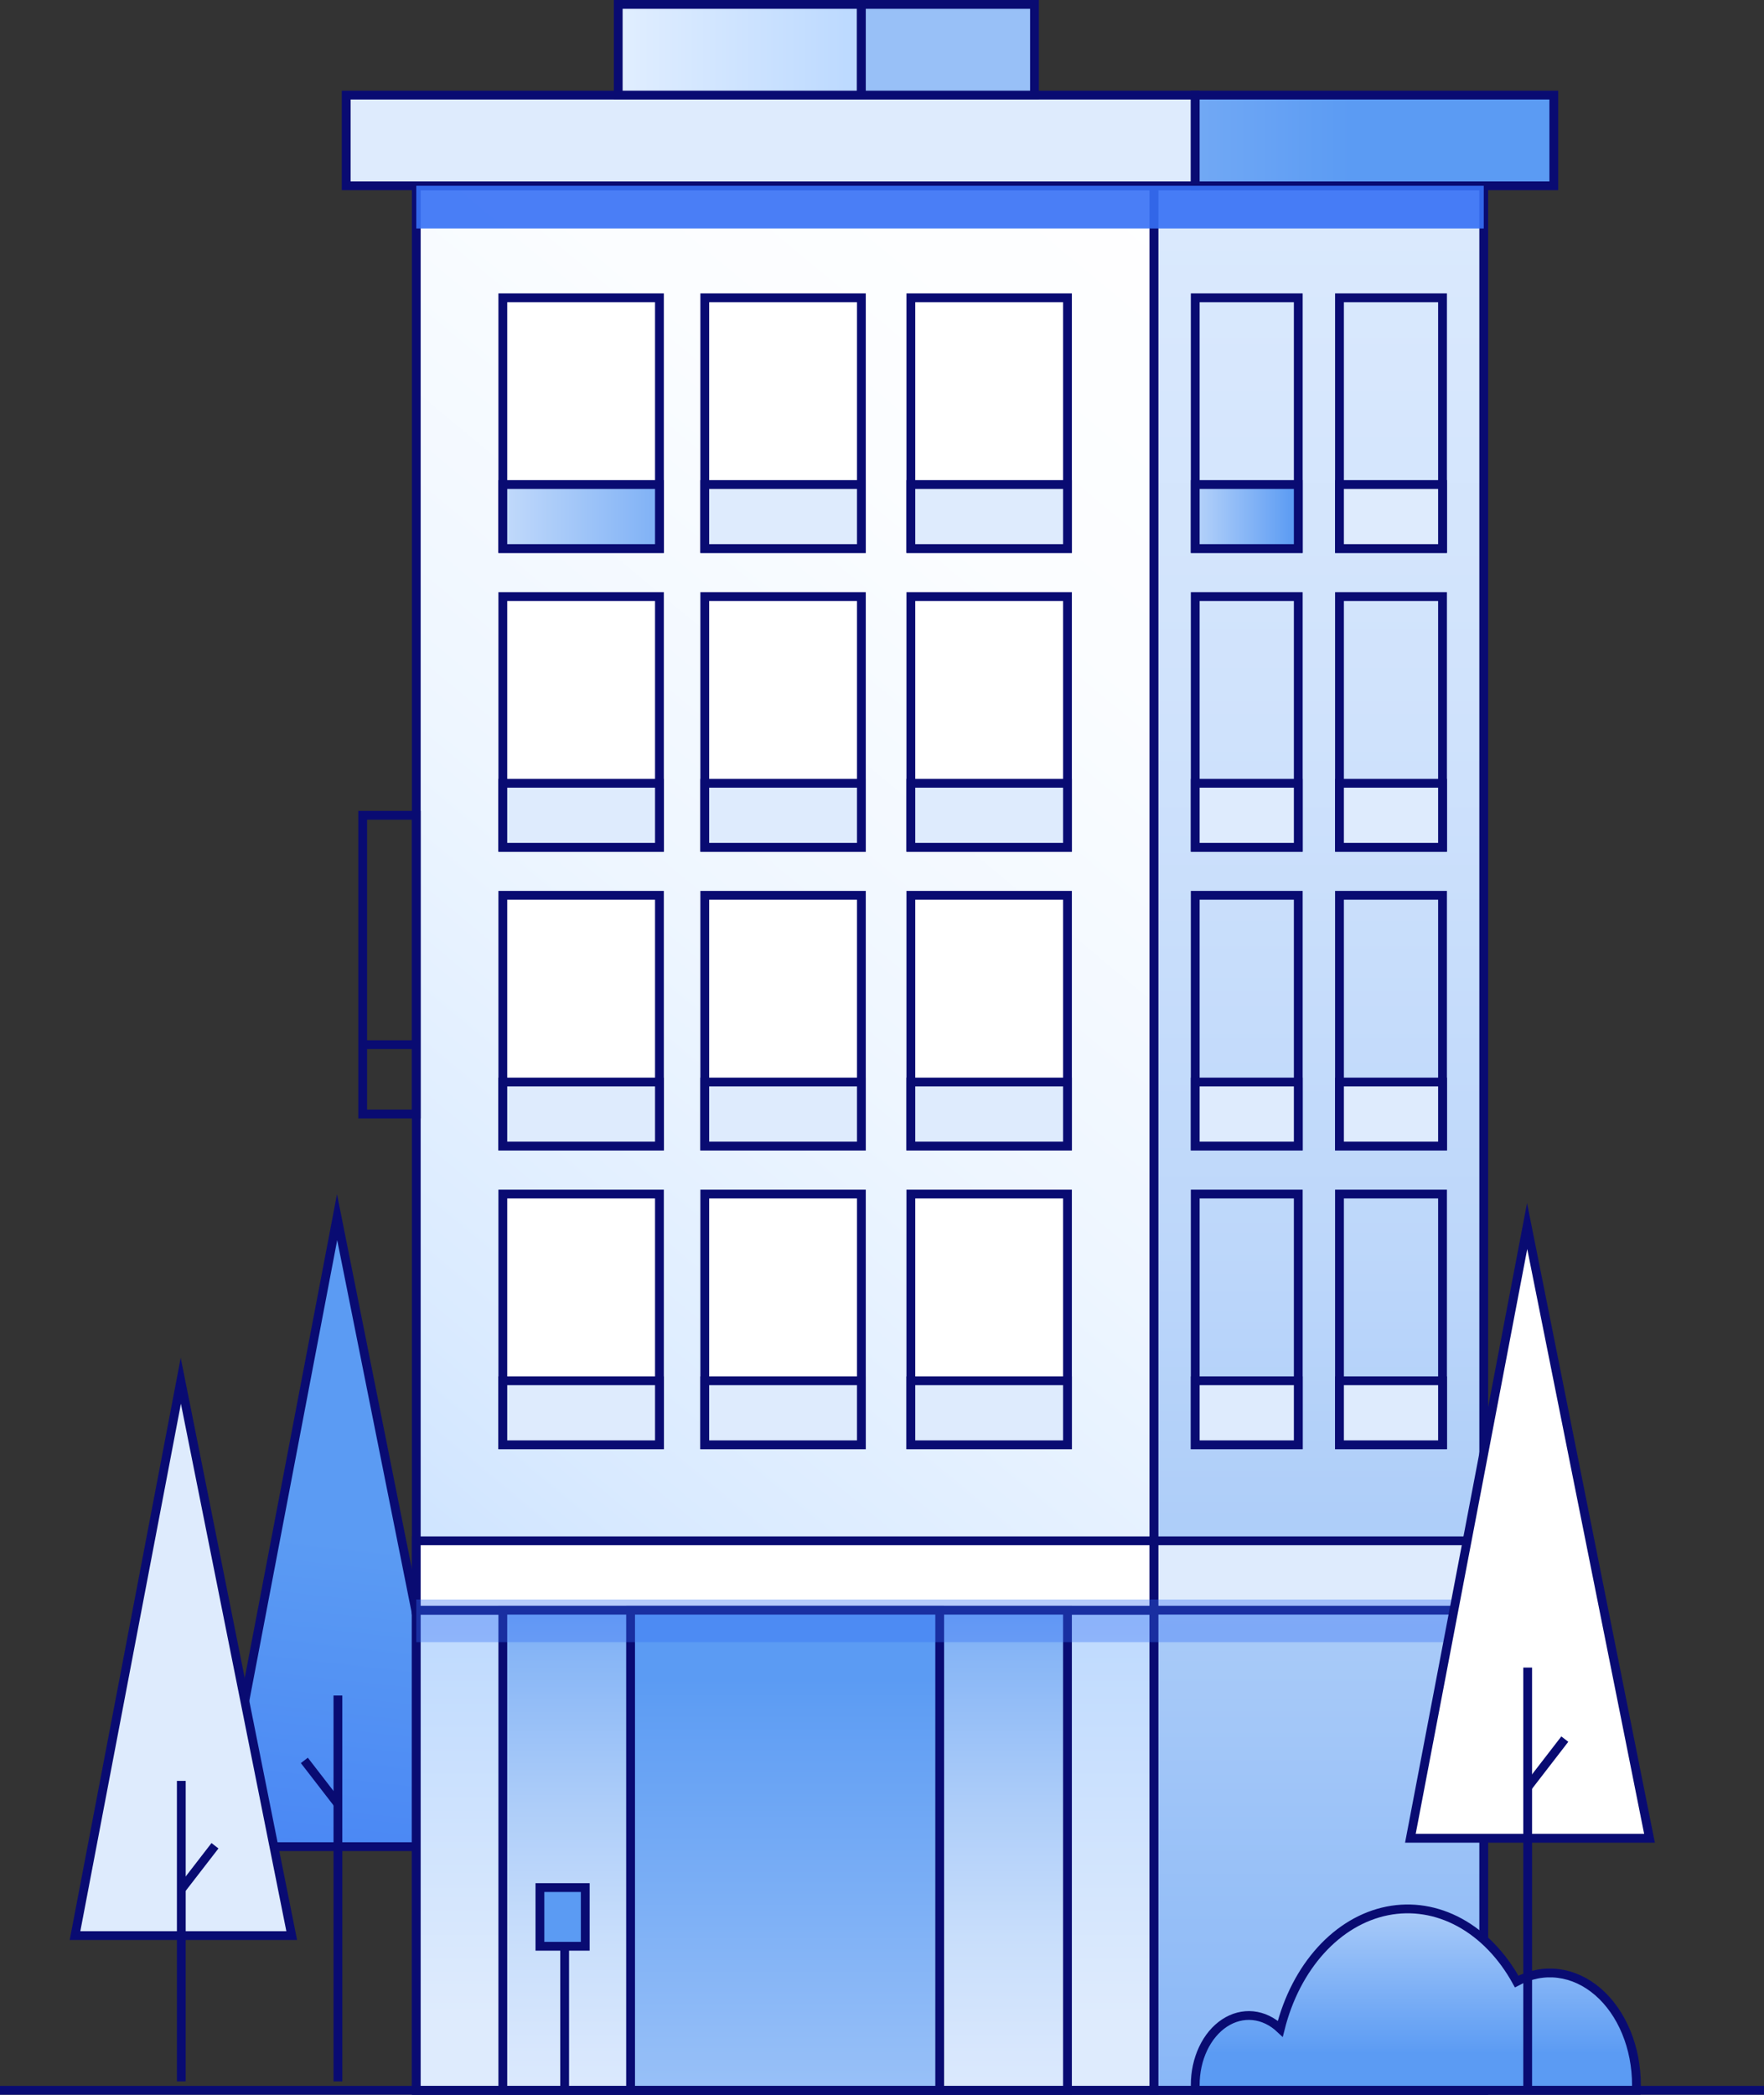 <svg xmlns="http://www.w3.org/2000/svg" width="401" height="476" viewBox="0 0 401 476" fill="none"><rect x="0" y="0" width="401" height="476" fill="#333333" stroke="none"/><path d="M76.63 276.587L49.338 419.635H105.234L76.63 276.587Z" fill="url(#paint0_linear_1_991)" stroke="#090B72" stroke-width="2" stroke-miterlimit="10"></path><path d="M76.818 385.292V472.975" stroke="#090B72" stroke-width="2" stroke-miterlimit="10"></path><path d="M76.837 409.937L69.183 400.033" stroke="#090B72" stroke-width="2" stroke-miterlimit="10"></path><path d="M262.337 42.217H94.629V475H262.337V42.217Z" fill="url(#paint1_linear_1_991)" stroke="#090B72" stroke-width="2" stroke-miterlimit="10"></path><path d="M262.337 365.895H94.629V475H262.337V365.895Z" fill="url(#paint2_linear_1_991)" stroke="#090B72" stroke-width="2" stroke-miterlimit="10"></path><path d="M262.337 350.136H94.629V365.895H262.337V350.136Z" fill="white" stroke="#090B72" stroke-width="2" stroke-miterlimit="10"></path><path d="M337.29 365.895H262.336V475H337.29V365.895Z" stroke="#090B72" stroke-width="2" stroke-miterlimit="10"></path><path d="M337.29 42.217H262.336V475H337.29V42.217Z" fill="url(#paint3_linear_1_991)" stroke="#090B72" stroke-width="2" stroke-miterlimit="10"></path><path d="M337.29 350.136H262.336V365.895H337.29V350.136Z" fill="#DEEBFD" stroke="#090B72" stroke-width="2" stroke-miterlimit="10"></path><path d="M149.906 67.675H114.303V124.652H149.906V67.675Z" fill="white" stroke="#090B72" stroke-width="2" stroke-miterlimit="10"></path><path d="M195.815 67.675H160.212V124.652H195.815V67.675Z" fill="white" stroke="#090B72" stroke-width="2" stroke-miterlimit="10"></path><path d="M242.662 67.675H207.059V124.652H242.662V67.675Z" fill="white" stroke="#090B72" stroke-width="2" stroke-miterlimit="10"></path><path d="M149.906 110.105H114.303V124.652H149.906V110.105Z" fill="url(#paint4_linear_1_991)" stroke="#090B72" stroke-width="2" stroke-miterlimit="10"></path><path d="M195.815 110.105H160.212V124.652H195.815V110.105Z" fill="url(#paint5_linear_1_991)" stroke="#090B72" stroke-width="2" stroke-miterlimit="10"></path><path d="M242.662 110.105H207.059V124.652H242.662V110.105Z" fill="url(#paint6_linear_1_991)" stroke="#090B72" stroke-width="2" stroke-miterlimit="10"></path><path d="M149.906 135.563H114.303V192.54H149.906V135.563Z" fill="white" stroke="#090B72" stroke-width="2" stroke-miterlimit="10"></path><path d="M195.815 135.563H160.212V192.54H195.815V135.563Z" fill="white" stroke="#090B72" stroke-width="2" stroke-miterlimit="10"></path><path d="M242.662 135.563H207.059V192.54H242.662V135.563Z" fill="white" stroke="#090B72" stroke-width="2" stroke-miterlimit="10"></path><path d="M149.906 177.992H114.303V192.54H149.906V177.992Z" fill="url(#paint7_linear_1_991)" stroke="#090B72" stroke-width="2" stroke-miterlimit="10"></path><path d="M195.815 177.992H160.212V192.54H195.815V177.992Z" fill="url(#paint8_linear_1_991)" stroke="#090B72" stroke-width="2" stroke-miterlimit="10"></path><path d="M242.662 177.992H207.059V192.54H242.662V177.992Z" fill="url(#paint9_linear_1_991)" stroke="#090B72" stroke-width="2" stroke-miterlimit="10"></path><path d="M149.906 203.45H114.303V260.427H149.906V203.45Z" fill="white" stroke="#090B72" stroke-width="2" stroke-miterlimit="10"></path><path d="M195.815 203.45H160.212V260.427H195.815V203.45Z" fill="white" stroke="#090B72" stroke-width="2" stroke-miterlimit="10"></path><path d="M242.662 203.45H207.059V260.427H242.662V203.45Z" fill="white" stroke="#090B72" stroke-width="2" stroke-miterlimit="10"></path><path d="M149.906 245.88H114.303V260.427H149.906V245.88Z" fill="url(#paint10_linear_1_991)" stroke="#090B72" stroke-width="2" stroke-miterlimit="10"></path><path d="M195.815 245.88H160.212V260.427H195.815V245.88Z" fill="url(#paint11_linear_1_991)" stroke="#090B72" stroke-width="2" stroke-miterlimit="10"></path><path d="M242.662 245.88H207.059V260.427H242.662V245.88Z" fill="url(#paint12_linear_1_991)" stroke="#090B72" stroke-width="2" stroke-miterlimit="10"></path><path d="M149.906 271.337H114.303V328.315H149.906V271.337Z" fill="white" stroke="#090B72" stroke-width="2" stroke-miterlimit="10"></path><path d="M195.815 271.337H160.212V328.315H195.815V271.337Z" fill="white" stroke="#090B72" stroke-width="2" stroke-miterlimit="10"></path><path d="M242.662 271.337H207.059V328.315H242.662V271.337Z" fill="white" stroke="#090B72" stroke-width="2" stroke-miterlimit="10"></path><path d="M149.906 313.767H114.303V328.315H149.906V313.767Z" fill="url(#paint13_linear_1_991)" stroke="#090B72" stroke-width="2" stroke-miterlimit="10"></path><path d="M195.815 313.767H160.212V328.315H195.815V313.767Z" fill="url(#paint14_linear_1_991)" stroke="#090B72" stroke-width="2" stroke-miterlimit="10"></path><path d="M242.662 313.767H207.059V328.315H242.662V313.767Z" fill="url(#paint15_linear_1_991)" stroke="#090B72" stroke-width="2" stroke-miterlimit="10"></path><path d="M295.129 67.675H271.706V124.652H295.129V67.675Z" stroke="#090B72" stroke-width="2" stroke-miterlimit="10"></path><path d="M295.129 110.105H271.706V124.652H295.129V110.105Z" fill="url(#paint16_linear_1_991)" stroke="#090B72" stroke-width="2" stroke-miterlimit="10"></path><path d="M295.129 135.563H271.706V192.54H295.129V135.563Z" stroke="#090B72" stroke-width="2" stroke-miterlimit="10"></path><path d="M295.129 177.992H271.706V192.54H295.129V177.992Z" fill="url(#paint17_linear_1_991)" stroke="#090B72" stroke-width="2" stroke-miterlimit="10"></path><path d="M295.129 203.45H271.706V260.427H295.129V203.45Z" stroke="#090B72" stroke-width="2" stroke-miterlimit="10"></path><path d="M295.129 245.88H271.706V260.427H295.129V245.88Z" fill="url(#paint18_linear_1_991)" stroke="#090B72" stroke-width="2" stroke-miterlimit="10"></path><path d="M295.129 271.337H271.706V328.315H295.129V271.337Z" stroke="#090B72" stroke-width="2" stroke-miterlimit="10"></path><path d="M295.129 313.767H271.706V328.315H295.129V313.767Z" fill="url(#paint19_linear_1_991)" stroke="#090B72" stroke-width="2" stroke-miterlimit="10"></path><path d="M327.92 67.675H304.497V124.652H327.92V67.675Z" stroke="#090B72" stroke-width="2" stroke-miterlimit="10"></path><path d="M327.92 110.105H304.497V124.652H327.92V110.105Z" fill="url(#paint20_linear_1_991)" stroke="#090B72" stroke-width="2" stroke-miterlimit="10"></path><path d="M327.92 135.563H304.497V192.54H327.92V135.563Z" stroke="#090B72" stroke-width="2" stroke-miterlimit="10"></path><path d="M327.92 177.992H304.497V192.54H327.92V177.992Z" fill="url(#paint21_linear_1_991)" stroke="#090B72" stroke-width="2" stroke-miterlimit="10"></path><path d="M327.92 203.45H304.497V260.427H327.92V203.45Z" stroke="#090B72" stroke-width="2" stroke-miterlimit="10"></path><path d="M327.92 245.88H304.497V260.427H327.92V245.88Z" fill="url(#paint22_linear_1_991)" stroke="#090B72" stroke-width="2" stroke-miterlimit="10"></path><path d="M327.92 271.337H304.497V328.315H327.92V271.337Z" stroke="#090B72" stroke-width="2" stroke-miterlimit="10"></path><path d="M327.92 313.767H304.497V328.315H327.92V313.767Z" fill="url(#paint23_linear_1_991)" stroke="#090B72" stroke-width="2" stroke-miterlimit="10"></path><path d="M271.706 21.609H78.701V42.217H271.706V21.609Z" fill="url(#paint24_linear_1_991)" stroke="#090B72" stroke-width="2" stroke-miterlimit="10"></path><path d="M353.218 21.609H271.706V42.217H353.218V21.609Z" fill="url(#paint25_linear_1_991)" stroke="#090B72" stroke-width="2" stroke-miterlimit="10"></path><path d="M195.816 1H140.538V21.609H195.816V1Z" fill="url(#paint26_linear_1_991)" stroke="#090B72" stroke-width="2" stroke-miterlimit="10"></path><path d="M235.166 1H195.815V21.609H235.166V1Z" fill="url(#paint27_linear_1_991)" stroke="#090B72" stroke-width="2" stroke-miterlimit="10"></path><path d="M94.628 185.266H82.448V253.154H94.628V185.266Z" stroke="#090B72" stroke-width="2" stroke-miterlimit="10"></path><path d="M82.448 237.394H94.628" stroke="#090B72" stroke-width="2" stroke-miterlimit="10"></path><path d="M242.661 365.895H114.303V475H242.661V365.895Z" fill="url(#paint28_linear_1_991)" stroke="#090B72" stroke-width="2" stroke-miterlimit="10"></path><path d="M213.617 365.895H143.348V475H213.617V365.895Z" fill="url(#paint29_linear_1_991)" stroke="#090B72" stroke-width="2" stroke-miterlimit="10"></path><path d="M128.358 442.268V475" stroke="#090B72" stroke-width="2" stroke-miterlimit="10"></path><path d="M133.042 428.934H122.736V442.269H133.042V428.934Z" fill="url(#paint30_linear_1_991)" stroke="#090B72" stroke-width="2" stroke-miterlimit="10"></path><path d="M371.956 475C371.956 474.6 372.003 474.2 372.003 473.788C372.003 469.599 371.204 465.474 369.676 461.781C368.149 458.087 365.941 454.938 363.248 452.613C360.555 450.288 357.46 448.859 354.238 448.452C351.016 448.045 347.766 448.674 344.776 450.282C341.501 444.345 337.017 439.701 331.823 436.868C326.628 434.036 320.928 433.124 315.357 434.237C309.786 435.349 304.563 438.441 300.27 443.169C295.977 447.896 292.783 454.072 291.044 461.01C289.225 459.301 287.076 458.276 284.835 458.049C282.594 457.823 280.349 458.403 278.347 459.726C276.345 461.048 274.665 463.062 273.493 465.544C272.321 468.026 271.702 470.879 271.706 473.788C271.706 474.2 271.706 474.6 271.753 475H371.956Z" fill="url(#paint31_linear_1_991)" stroke="#090B72" stroke-width="2" stroke-miterlimit="10"></path><path d="M0 475H401" stroke="#090B72" stroke-width="2" stroke-miterlimit="10"></path><g style="mix-blend-mode:multiply" opacity="0.9"><path d="M337.29 42.217H94.629V51.916H337.29V42.217Z" fill="#3670F5"></path></g><g style="mix-blend-mode:multiply" opacity="0.36"><path d="M337.29 363.47H94.629V373.169H337.29V363.47Z" fill="#3670F5"></path></g><path d="M41.103 313.767L17.052 439.844H66.315L41.103 313.767Z" fill="url(#paint32_linear_1_991)" stroke="#090B72" stroke-width="2" stroke-miterlimit="10"></path><path d="M41.215 404.688V472.975" stroke="#090B72" stroke-width="2" stroke-miterlimit="10"></path><path d="M41.215 429.334L48.87 419.429" stroke="#090B72" stroke-width="2" stroke-miterlimit="10"></path><path d="M347.156 278.611L320.613 417.732H374.973L347.156 278.611Z" fill="url(#paint33_linear_1_991)" stroke="#090B72" stroke-width="2" stroke-miterlimit="10"></path><path d="M347.277 378.939V475" stroke="#090B72" stroke-width="2" stroke-miterlimit="10"></path><path d="M347.277 406.131L355.719 395.196" stroke="#090B72" stroke-width="2" stroke-miterlimit="10"></path><defs><linearGradient id="paint0_linear_1_991" x1="71.271" y1="509.538" x2="89.157" y2="349.797" gradientUnits="userSpaceOnUse"><stop stop-color="#3670F5"></stop><stop offset="0.99" stop-color="#5B9BF3"></stop></linearGradient><linearGradient id="paint1_linear_1_991" x1="285.113" y1="42.981" x2="-27.62" y2="420.724" gradientUnits="userSpaceOnUse"><stop stop-color="white"></stop><stop offset="0.21" stop-color="#FBFDFF"></stop><stop offset="0.43" stop-color="#EEF6FF"></stop><stop offset="0.65" stop-color="#D9EAFF"></stop><stop offset="0.87" stop-color="#BDDAFF"></stop><stop offset="1" stop-color="#A8CEFF"></stop></linearGradient><linearGradient id="paint2_linear_1_991" x1="178.483" y1="457.895" x2="178.483" y2="306.166" gradientUnits="userSpaceOnUse"><stop stop-color="#DEEBFD"></stop><stop offset="1" stop-color="#A8CEFF"></stop></linearGradient><linearGradient id="paint3_linear_1_991" x1="299.813" y1="-77.374" x2="299.813" y2="603.065" gradientUnits="userSpaceOnUse"><stop stop-color="#DEEBFD"></stop><stop offset="0.19" stop-color="#DAE9FD"></stop><stop offset="0.36" stop-color="#CFE2FC"></stop><stop offset="0.53" stop-color="#BDD7FA"></stop><stop offset="0.69" stop-color="#A3C7F8"></stop><stop offset="0.85" stop-color="#81B2F6"></stop><stop offset="1" stop-color="#5B9BF3"></stop></linearGradient><linearGradient id="paint4_linear_1_991" x1="99.303" y1="117.378" x2="187.326" y2="117.378" gradientUnits="userSpaceOnUse"><stop stop-color="#DEEBFD"></stop><stop offset="0.79" stop-color="#5B9BF3"></stop></linearGradient><linearGradient id="paint5_linear_1_991" x1="5678.29" y1="110.105" x2="9023.18" y2="110.105" gradientUnits="userSpaceOnUse"><stop stop-color="#DEEBFD"></stop><stop offset="0.79" stop-color="#5B9BF3"></stop></linearGradient><linearGradient id="paint6_linear_1_991" x1="7505.28" y1="110.105" x2="10850.2" y2="110.105" gradientUnits="userSpaceOnUse"><stop stop-color="#DEEBFD"></stop><stop offset="0.79" stop-color="#5B9BF3"></stop></linearGradient><linearGradient id="paint7_linear_1_991" x1="3887.84" y1="2403.73" x2="7232.73" y2="2403.73" gradientUnits="userSpaceOnUse"><stop stop-color="#DEEBFD"></stop><stop offset="0.79" stop-color="#5B9BF3"></stop></linearGradient><linearGradient id="paint8_linear_1_991" x1="5678.29" y1="2403.73" x2="9023.18" y2="2403.73" gradientUnits="userSpaceOnUse"><stop stop-color="#DEEBFD"></stop><stop offset="0.79" stop-color="#5B9BF3"></stop></linearGradient><linearGradient id="paint9_linear_1_991" x1="7505.28" y1="2403.73" x2="10850.2" y2="2403.73" gradientUnits="userSpaceOnUse"><stop stop-color="#DEEBFD"></stop><stop offset="0.79" stop-color="#5B9BF3"></stop></linearGradient><linearGradient id="paint10_linear_1_991" x1="3887.84" y1="3286.26" x2="7232.73" y2="3286.26" gradientUnits="userSpaceOnUse"><stop stop-color="#DEEBFD"></stop><stop offset="0.79" stop-color="#5B9BF3"></stop></linearGradient><linearGradient id="paint11_linear_1_991" x1="5678.29" y1="3286.26" x2="9023.18" y2="3286.26" gradientUnits="userSpaceOnUse"><stop stop-color="#DEEBFD"></stop><stop offset="0.79" stop-color="#5B9BF3"></stop></linearGradient><linearGradient id="paint12_linear_1_991" x1="7505.28" y1="3286.26" x2="10850.2" y2="3286.26" gradientUnits="userSpaceOnUse"><stop stop-color="#DEEBFD"></stop><stop offset="0.79" stop-color="#5B9BF3"></stop></linearGradient><linearGradient id="paint13_linear_1_991" x1="3887.84" y1="4168.82" x2="7232.73" y2="4168.82" gradientUnits="userSpaceOnUse"><stop stop-color="#DEEBFD"></stop><stop offset="0.79" stop-color="#5B9BF3"></stop></linearGradient><linearGradient id="paint14_linear_1_991" x1="5678.29" y1="4168.82" x2="9023.18" y2="4168.82" gradientUnits="userSpaceOnUse"><stop stop-color="#DEEBFD"></stop><stop offset="0.79" stop-color="#5B9BF3"></stop></linearGradient><linearGradient id="paint15_linear_1_991" x1="7505.28" y1="4168.82" x2="10850.2" y2="4168.82" gradientUnits="userSpaceOnUse"><stop stop-color="#DEEBFD"></stop><stop offset="0.79" stop-color="#5B9BF3"></stop></linearGradient><linearGradient id="paint16_linear_1_991" x1="261.84" y1="117.378" x2="319.751" y2="117.378" gradientUnits="userSpaceOnUse"><stop stop-color="#DEEBFD"></stop><stop offset="0.56" stop-color="#5B9BF3"></stop></linearGradient><linearGradient id="paint17_linear_1_991" x1="6817.7" y1="2403.73" x2="8265.47" y2="2403.73" gradientUnits="userSpaceOnUse"><stop stop-color="#DEEBFD"></stop><stop offset="0.56" stop-color="#5B9BF3"></stop></linearGradient><linearGradient id="paint18_linear_1_991" x1="6817.7" y1="3286.26" x2="8265.47" y2="3286.26" gradientUnits="userSpaceOnUse"><stop stop-color="#DEEBFD"></stop><stop offset="0.56" stop-color="#5B9BF3"></stop></linearGradient><linearGradient id="paint19_linear_1_991" x1="6817.7" y1="4168.82" x2="8265.47" y2="4168.82" gradientUnits="userSpaceOnUse"><stop stop-color="#DEEBFD"></stop><stop offset="0.56" stop-color="#5B9BF3"></stop></linearGradient><linearGradient id="paint20_linear_1_991" x1="7670.29" y1="110.105" x2="9118.06" y2="110.105" gradientUnits="userSpaceOnUse"><stop stop-color="#DEEBFD"></stop><stop offset="0.56" stop-color="#5B9BF3"></stop></linearGradient><linearGradient id="paint21_linear_1_991" x1="7670.29" y1="2403.73" x2="9118.06" y2="2403.73" gradientUnits="userSpaceOnUse"><stop stop-color="#DEEBFD"></stop><stop offset="0.56" stop-color="#5B9BF3"></stop></linearGradient><linearGradient id="paint22_linear_1_991" x1="7670.29" y1="3286.26" x2="9118.06" y2="3286.26" gradientUnits="userSpaceOnUse"><stop stop-color="#DEEBFD"></stop><stop offset="0.56" stop-color="#5B9BF3"></stop></linearGradient><linearGradient id="paint23_linear_1_991" x1="7670.29" y1="4168.82" x2="9118.06" y2="4168.82" gradientUnits="userSpaceOnUse"><stop stop-color="#DEEBFD"></stop><stop offset="0.56" stop-color="#5B9BF3"></stop></linearGradient><linearGradient id="paint24_linear_1_991" x1="8752.33" y1="567.739" x2="52751.6" y2="567.739" gradientUnits="userSpaceOnUse"><stop stop-color="#DEEBFD"></stop><stop offset="1" stop-color="#A8CEFF"></stop></linearGradient><linearGradient id="paint25_linear_1_991" x1="209.579" y1="31.913" x2="307.927" y2="31.913" gradientUnits="userSpaceOnUse"><stop offset="0.02" stop-color="#98C0F7"></stop><stop offset="0.99" stop-color="#5B9BF3"></stop></linearGradient><linearGradient id="paint26_linear_1_991" x1="96.971" y1="11.304" x2="222.827" y2="11.304" gradientUnits="userSpaceOnUse"><stop stop-color="white"></stop><stop offset="1" stop-color="#A8CEFF"></stop></linearGradient><linearGradient id="paint27_linear_1_991" x1="7160.45" y1="196.783" x2="9154.34" y2="196.783" gradientUnits="userSpaceOnUse"><stop offset="0.02" stop-color="#98C0F7"></stop><stop offset="0.99" stop-color="#5B9BF3"></stop></linearGradient><linearGradient id="paint28_linear_1_991" x1="178.482" y1="510.35" x2="178.482" y2="343.347" gradientUnits="userSpaceOnUse"><stop offset="0.14" stop-color="#DEEBFD"></stop><stop offset="0.26" stop-color="#D8E7FD"></stop><stop offset="0.42" stop-color="#C8DEFB"></stop><stop offset="0.6" stop-color="#ADCDF9"></stop><stop offset="0.8" stop-color="#88B6F6"></stop><stop offset="0.99" stop-color="#5B9BF3"></stop></linearGradient><linearGradient id="paint29_linear_1_991" x1="178.483" y1="582.032" x2="178.483" y2="351.53" gradientUnits="userSpaceOnUse"><stop stop-color="#DEEBFD"></stop><stop offset="0.87" stop-color="#5B9BF3"></stop></linearGradient><linearGradient id="paint30_linear_1_991" x1="1517.87" y1="5396.64" x2="1537.44" y2="5222.43" gradientUnits="userSpaceOnUse"><stop stop-color="#3670F5"></stop><stop offset="0.99" stop-color="#5B9BF3"></stop></linearGradient><linearGradient id="paint31_linear_1_991" x1="321.831" y1="412.313" x2="321.831" y2="506.119" gradientUnits="userSpaceOnUse"><stop stop-color="#DEEBFD"></stop><stop offset="0.58" stop-color="#5B9BF3"></stop></linearGradient><linearGradient id="paint32_linear_1_991" x1="2208.76" y1="23176.5" x2="2208.76" y2="49400.5" gradientUnits="userSpaceOnUse"><stop stop-color="#DEEBFD"></stop><stop offset="1" stop-color="#A8CEFF"></stop></linearGradient><linearGradient id="paint33_linear_1_991" x1="20833.3" y1="23246.1" x2="18820.4" y2="46249.5" gradientUnits="userSpaceOnUse"><stop stop-color="white"></stop><stop offset="0.21" stop-color="#FBFDFF"></stop><stop offset="0.43" stop-color="#EEF6FF"></stop><stop offset="0.65" stop-color="#D9EAFF"></stop><stop offset="0.87" stop-color="#BDDAFF"></stop><stop offset="1" stop-color="#A8CEFF"></stop></linearGradient></defs></svg>